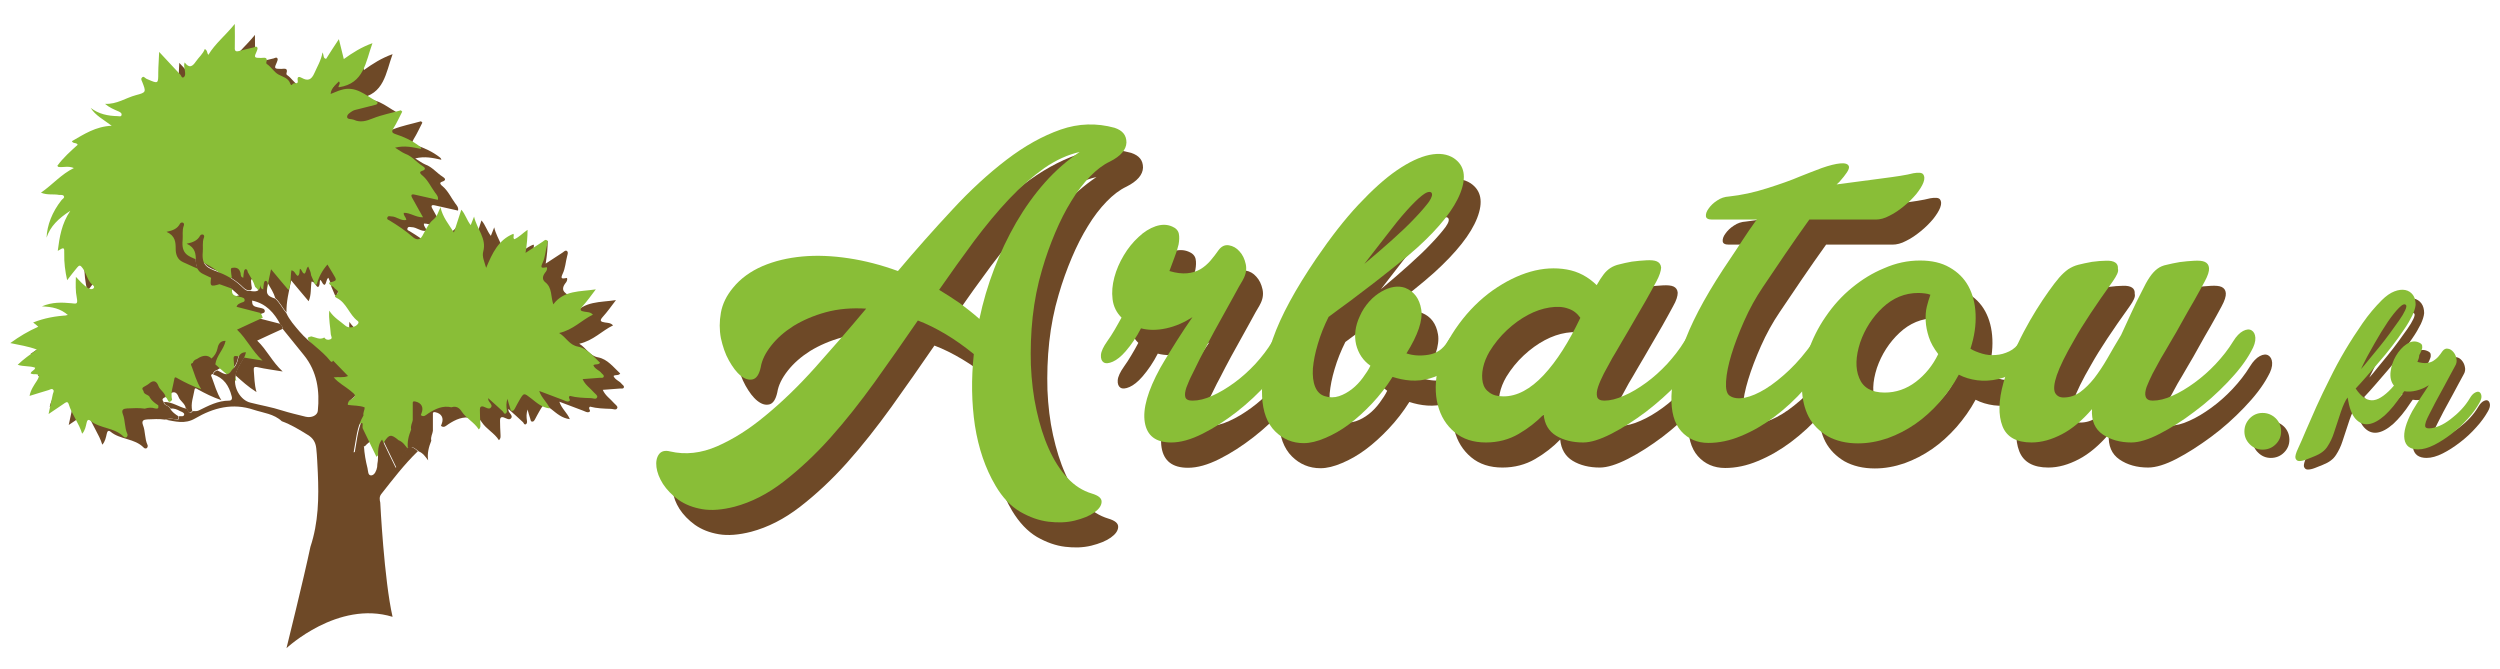 <?xml version="1.0" encoding="utf-8"?>
<!-- Generator: Adobe Illustrator 18.1.0, SVG Export Plug-In . SVG Version: 6.00 Build 0)  -->
<svg version="1.1" id="Calque_1" xmlns="http://www.w3.org/2000/svg" xmlns:xlink="http://www.w3.org/1999/xlink" x="0px" y="0px"
	 viewBox="-18 210.9 1117 298.9" enable-background="new -18 210.9 1117 298.9" xml:space="preserve">
<g id="Calque_4">
</g>
<g>
	<g id="vatz3E_1_">
		<g>
			<path fill="#6E4927" d="M174.7,407.8c-1.1,2.8-1.9,5.6-1.4,8.8c-1.2-1.6-2.3-3.3-4.2-4c-3.4-2.9-4.3-2.6-6.5,0.8
				c-1.4,2.1-1.2,4.9-3.4,6.6c-2.1-4.3-4.1-8.5-6.1-12.6c-0.4-0.8,0.6-3.4-1.1-2.2c-2.3,1.6-5,2.8-6.9,5c-1.8,0.4-2.4,2.6-4.6,2.8
				c1.1-5.7,1.3-11.4,4.4-16.5c1.5-1.1,3-2.1,4.8-3.4c-1.7-0.5-3-0.6-4.4-0.2c-2.4-0.9-5-0.7-7.5-1.1c0-1.1,0.5-1.7,1.3-2.3
				c2.6-1.9,2.4-1.8-0.1-4c-2.4-2-5.3-3.4-7.5-6c2.2-0.3,4.3,0.3,6.4-0.6c-2.4-2.4-4.5-4.7-6.7-6.9c0.1-1.7-1.2-2.7-2.1-3.8
				c-1.4-1.7,0-1.7,1-2c1.9,0.4,3.8,1.7,5.8,0.5c0.7,1.1,1.8,1.2,2.7,0.8c1.1-0.4,0.3-1.4,0.2-2.2c-0.2-3.4-1-6.7-0.7-10.6
				c2.1,3.2,4.9,4.7,7.2,6.7c1.5,1.4,4.6,0.8,5.7-0.9c0.3-0.5,0.2-0.9-0.2-1.2c-3.8-2.8-4.9-8.1-9.4-10.3c-0.4-0.2-1.2-0.7-0.4-1.2
				c2.5-1.7-0.1-2.4-0.7-3.3c-0.5-0.9-2.1-0.9-2.3-2.3c3.7-0.9,3.7-0.9,1.6-4.3c-0.8-1.3-1.6-2.7-2.3-3.8c-2.3,2.6-3.9,5.6-4.8,8.9
				c0,0-0.5,0-0.8-0.1c-0.6-1.3-1.1-2.7-1.7-4c-0.1-1.4-0.7-2.6-1.3-3.9c-1.1,0.9-0.7,2.5-1.7,3.2c-1.2-0.4-1-1.8-2-2.2
				c-0.3,1.1,0.1,2.3-0.9,3.2c-1.2-0.5-1.3-2.3-2.9-2.5c-0.5,2.9,0,5.8-1.3,8.8c-2.6-3.1-5.1-6-7.8-9.3c-1.1,5.2-2.2,9.6-2.1,14.3
				c-1.8-2-2.9-4.6-5-6.4c-0.7-2.4-2.1-4.5-3.3-6.6c-0.1-0.6-0.2-1.2-0.8-1.3c-0.7-0.1-0.8,0.7-0.9,1.1c-0.2,0.9-0.2,1.8-0.3,2.7
				c-1.2-0.3-1.1-1.2-1.2-2c-0.1-0.4-0.2-0.7-0.4-1.1c-0.7-1.5-2.3-1.5-3.4-1.3c-0.9,0.1-0.4,1.6-0.4,2.5c0,0.9,0.7,1.8-0.4,2.5
				c-2,0.3-3.1-1.2-4.3-2.3c-3.2-2.8-6.7-4.8-10.7-6.4c-4.1-1.6-6.9-2.7-6.3-8.7c0.2-2.1-0.3-4.3,0.5-6.4c0.2-0.4,0.2-1-0.2-1.3
				c-0.5-0.4-1.3-0.1-1.5,0.4c-1.1,2.1-3,3-6,3.5c4,1.8,4.1,4.7,4.1,7.7c0,2.4,0.8,4.7,3.2,5.8c3.3,1.5,6.6,3.1,10,4.2
				c1.5,0.5,2.1,1.2,2.7,2.4c-0.7,4.3-0.4,4.5,3.7,3.3c1.9,0.7,3.7,1.3,5.6,2c-0.1,1.2-0.2,2.5,1.3,3.1c0.8,0.3,1.6,0.4,2.4,0.6
				c0.8,0.2,1.8,0.3,1.9,1.3c0.1,1-0.9,1-1.6,1.3c-0.7,0.4-1.6,0.5-2,1.8c3.5,0.9,7,1.8,10.5,2.7c0.7,0.6,0.9,1.4,1.2,2.2
				c-3.7,1.7-7.5,3.4-11.5,5.3c4.4,4.2,6.7,9.5,11.4,13.8c-4.1-0.7-7.6-1.1-11.1-1.9c-1.8-0.4-1.9,0.1-1.8,1.6
				c0.3,3,0.2,5.9,1.2,9.5c-3.8-2.4-6.6-5-9.4-7.5c0.5-3.9,3.8-6.6,4.6-10.5c-2.4-0.1-3.3,1.6-3.6,3.3c-0.4,1.9-1.3,3.4-2.7,4.6
				c-1.6-1.7-3.9-1.6-6.5,0.2c-0.9,0.3-1.6,0.8-1.9,1.8c-1.3,0.3-0.6,1.1-0.4,1.7c1.2,3.1,2,6.5,4.2,10c-4.1-1.4-7.2-3-10.3-4.7
				c-0.6-0.3-1.5-1.2-1.7,0.1c-0.5,3.1-1.8,6.1-1,9.4c-2,2.4-1.8-1-2.9-1.1c-0.2-2.2-2.5-3.2-3.2-5.1c-0.8-2.2-2.2-2.9-4.2-1.1
				c-0.7,0.6-1.6,1-2.4,1.5c-1,0.6-0.5,1.2-0.1,1.8c0.1,1.8,2.5,1.5,2.9,3c0.9,1.5,2.3,2.5,3.7,3.4c0.3,1.3-0.2,1.7-1.4,1.4
				c-1.5-0.5-3.1-0.4-4.6,0.1c-2.6-0.4-5.3-0.2-7.9-0.1c-1.6,0.1-2.7,0.5-1.9,2.6c1.1,2.8,0.7,6,2,8.8c0.2,0.3,0.1,1-0.2,1.3
				c-0.4,0.5-1.2,0.3-1.5-0.1c-4.1-4.2-10.5-3.5-14.8-7.1c-1.1-0.9-1.5,0-1.7,0.9c-0.4,1.7-0.7,3.5-2,4.9c-1.4-4.7-4.6-8.6-6-13.2
				c-0.5-1.6-1.5-0.7-2.2-0.2c-2.1,1.4-4.2,2.8-6.8,4.6c0.7-3.3,1.3-6.1,1.9-8.9c0.1-0.6,0.7-1.3,0.2-1.9c-0.6-0.8-1.4-0.1-2.1,0.1
				c-2.8,0.8-5.5,1.7-8.5,2.6c0.5-2.7,2-4.8,3.3-6.8c1.6-2.6,0.8-3-1.6-2.9c-0.4,0-0.7-0.2-1.2-0.3c0.2-1.3,1.9-1.3,2-2.6
				c-2.4-0.9-5.1-0.4-7.8-1.3c2.6-2.5,5.4-4.5,8.6-6.8c-4-1.5-7.7-2-11.9-2.9c4.1-3,8-5.3,12.5-7.3c-0.8-0.7-1.3-1.2-2.3-1.9
				c5.1-2,10-2.9,15.7-3.2c-3.5-3.1-7.2-3.8-11.8-4c4.7-2,9-1.8,13.2-1.4c2.1,0.2,3,0.7,2.4-2.5c-0.6-2.8-0.5-6.1-0.4-9.3
				c1.8,1.9,3.4,3.8,5.6,5.1c0.8,0.5,1.7,0.6,2.3,0c0.7-0.8-0.3-1.3-0.8-1.8c-2.1-2-2.4-4.9-4.1-7.2c-1-1.4-1.5-1.4-2.4-0.3
				c-1.5,1.8-2.9,3.6-4.5,5.7c-0.9-4-1.4-7.9-1.3-11.8c0.1-3-0.1-3-2.9-1.3c0.8-6.2,1.7-12.1,5.6-17.9c-5.3,3.4-9,7-10.6,12
				c0.2-5.5,2.5-11.5,6.7-16.8c0.4-0.5,1.5-1,1-1.8c-0.4-0.7-1.4-0.4-2.1-0.5c-2.5-0.5-5.2,0.2-8.1-1c5.2-3.6,9-8.3,14.7-11
				c-2.5-1.1-4.7-0.2-6.9-0.5c-0.2-0.2-0.4-0.3-0.5-0.5c2.6-3.6,5.9-6.5,9.1-9.4c-0.6-1.2-1.9-0.3-2.6-1.6
				c5.4-3.1,10.6-6.6,17.8-6.9c-3.7-2.8-7.3-4.6-9.4-8c3.6,2.8,7.7,3.6,12.1,3.7c0.6,0,1.5,0.4,1.7-0.5c0.2-0.9-0.7-1.3-1.3-1.6
				c-2.1-0.9-4.1-1.7-6.1-3.4c5.3,0.3,9.3-2.7,13.9-3.9c4.6-1.2,4.5-1.4,2.7-6c-0.2-0.5-0.7-1.2-0.1-1.8c0.7-0.8,1.1-0.1,1.7,0.3
				c0.3,0.2,0.6,0.4,1,0.5c4.6,2,4.6,1.9,4.6-2.9c0-3,0.3-5.9,0.4-9.4c3.4,3.7,6.4,6.9,9.5,10.2c0.4,0.4,0.5,1.5,1.3,1.2
				c0.7-0.3,0.9-1.2,0.8-2c0-1.5-0.8-2.9-0.2-4.7c2.1,2.8,3.5,1.8,5-0.4c1.3-1.9,3.2-3.4,4-5.6c1.3,0.7,0.9,1.9,1.6,2.6
				c3-5,7.6-8.6,11.8-13.8c0,4,0.1,7.3,0,10.5c-0.1,1.6,0.4,2,1.9,1.6c2.2-0.6,4.4-1.1,6.5-1.6c0.6-0.2,1.3-0.7,1.7,0.1
				c0.2,0.4-0.1,1.1-0.3,1.6c-1.3,2.8-1.2,3,1.9,3c1.2,0,3.2-0.7,2.4,1.9c-0.1,0.2,0,0.7,0.2,0.8c2,1.3,3.2,3.6,5.2,4.7
				s4.4,1.5,5.3,4.1c0.4,1.1,0.7,0.5,1.1,0.1c0.6-0.8,2.6,0.6,2.2-1.6c-0.3-1.7,0.6-1.8,1.8-1.1c2.7,1.5,4.3,1,5.7-2.2
				c1.2-2.8,2.9-5.4,3.6-9.2c0.7,1.5,0.2,2.7,1.6,2.9c1.7-2.7,3.5-5.5,5.7-8.8c0.8,3.3,1.5,6,2.2,8.9c3.9-2.8,7.8-5.3,12.8-7.1
				c-3.1,8.5-3.7,18-15,19.7c-0.7-0.5,1.1-1.6,0-2.6c-1.5,1.6-3.4,2.8-3.7,5.6c1.7-0.6,3.2-1.4,4.7-1.8c6.4-2,10.7,2.2,15.5,4.9
				c1.1,0.6,1.1,1.5-0.4,1.8c-2.4,0.6-4.8,1.2-7.1,1.8c-1,0.3-2.1,0.4-2.9,0.9c-1.1,0.7-2.6,1.6-2.4,2.8c0.1,1,1.9,0.7,2.9,1.1
				c3,1.4,5.6,0.6,8.6-0.6c4-1.6,8.3-2.4,12.5-3.6c0.2,0.2,0.4,0.4,0.6,0.6c-1.3,2.5-2.4,5-3.9,7.4c-0.8,1.4-0.9,2,0.8,2.6
				c4,1.3,7.7,3,11,5.6c0.3,0.2,0.5,0.5,0.6,1c-3.7-0.8-7.4-1.7-11.7-0.6c1.8,1.1,3.1,2.1,4.5,2.7c3.1,1.1,5.1,3.8,7.8,5.5
				c0.8,0.5,2,1.5-0.3,2.2c-1.7,0.5-0.2,1.7,0.2,2c2.5,2.1,3.8,5.1,5.7,7.7c0.7,0.9,1.6,1.9,1.2,3.3l0-0.1
				c-3.4-0.8-6.8-1.5-10.2-2.3c-1.6-0.4-2,0.1-1.2,1.5c1.5,2.8,3.1,5.5,4.8,8.6c-3.2,0.1-5.7-2.1-8.6-2c-0.2,1.4,1.1,1.9,1.1,3.2
				c-2.5,0.5-4.3-1.6-6.7-1.6c-0.7,0-1.3-0.4-1.7,0.4c-0.4,0.9,0.3,1.1,0.9,1.4c3.6,2.2,7.1,4.5,10.3,7.3c1.1,1,3,2.1,4.4-0.4
				c1.4-2.5,2.8-5.5,4.8-7.2c1.9-1.5,2.2-3.3,3.3-5.6c1,4.5,3.6,7.5,6,11.3c1.2-3.7,2.2-6.9,3.3-10.2c1.8,2,2.4,4.6,4.2,6.9
				c0.4-1.1,0.8-2.1,1.5-3.8c1.3,5.7,5.7,9.7,4.1,15.6c-0.6,2.2,0.4,4.2,1.3,7.3c2.8-6.7,5.5-12.5,12.1-15.2
				c0.7,0.5-0.4,1.7,0.5,2.4c2.1-0.9,3.7-2.7,5.9-4.2c0,3.4-0.3,6.5-0.9,10.3c2.9-1.9,5.2-3.4,7.5-4.9c0.6-0.4,1.3-1.2,1.9-0.8
				c0.8,0.5,0.4,1.5,0.2,2.3c-0.7,2.6-0.8,5.4-2,7.9c-1,2.2-0.6,2.4,1.9,1.9c0.4,1-0.3,1.9-0.8,2.5c-1.1,1.5-1.4,3,0.1,4.2
				c3.2,2.5,2.4,6.4,3.6,9.9c4.8-6.4,11.9-5.6,19-6.7c-2.2,2.9-3.9,5.3-5.9,7.5c-1.6,1.8-0.9,2.2,1,2.5c1.2,0.2,2.5,0.1,3.6,1.3
				c-5,2.4-8.8,6.8-15.1,8.2c3.3,2,4.5,5.4,8.5,6.1c4.1,0.8,6.8,4.4,9.8,7.2c-0.8,1.1-2.1,0.4-3,1.1c0.7,1.8,2.7,2.2,3.7,3.6
				c0.4,0.5,1.2,0.8,0.9,1.6c-0.3,0.6-1,0.4-1.5,0.4c-2.5,0.2-5.1,0.4-7.9,0.6c1.1,2.6,3.4,4,5,5.9c0.6,0.7,1.8,1.4,1.5,2.2
				c-0.5,1.2-1.8,0.4-2.8,0.4c-3.2-0.1-6.4-0.2-9.4-1c-1.2,0.8,0.8,1.9-0.4,2.4c-0.9,0.4-1.8-0.3-2.7-0.6c-3.4-1.3-6.8-2.6-10.6-4
				c1,3.1,3.5,4.9,4.7,7.8c-3.5-0.4-5.8-2.5-8.2-4.4c-3.4-2.6-3.3-2.8-5.5,1c-0.7,1.1-1.2,2.3-1.9,3.5c-0.3,0.5-0.6,1.1-1.3,1
				c-0.7-0.1-0.6-0.8-0.8-1.3c-0.4-1.1-0.7-2.3-1.2-4.1c-0.6,2-0.5,3.4-0.3,4.8c0.1,0.6,0.2,1.4-0.5,1.8c-0.7,0.3-0.9-0.5-1.2-0.9
				c-2.1-2-4.3-3.9-6.6-6c0.1,0.5,0,0.7,0.1,0.9c0.4,1.1,2,2.2,1.2,3.2c-0.8,1.2-2.2,0.1-3.4-0.3c-1.4-0.4-1.6,0.5-1.6,1.5
				c0,2,0.1,3.9,0.2,5.9c0,0.9,0.3,1.9-0.7,2.8c-2-3.2-5.6-4.9-7.7-8.1c-1-1.6-2.5-2.5-4.5-1.8c-3.9-0.9-7.2,0.7-10.3,2.7
				c-1.1,0.7-2,1.9-3.4,0.8c0.1-0.3,0.2-0.5,0.3-0.8c1.1-2.7,0-4.7-2.8-5.3c-0.9-0.2-1.2,0.1-1.1,1c0,2.4,0,4.9,0,7.3
				C175.3,404.7,174.3,406.1,174.7,407.8z"/>
		</g>
	</g>
	<g id="vatz3E_2_">
		<g>
			<path fill="#89BE37" d="M165.7,402.8c-1.1,2.8-1.9,5.6-1.4,8.8c-1.2-1.6-2.3-3.3-4.2-4c-3.4-2.9-4.3-2.6-6.5,0.8
				c-1.4,2.1-1.2,4.9-3.4,6.6c-2.1-4.3-4.1-8.5-6.1-12.6c-0.4-0.8,0.6-3.4-1.1-2.2c-2.3,1.6-5,2.8-6.9,5c-1.8,0.4-2.4,2.6-4.6,2.8
				c1-5.7,1.3-11.4,4.4-16.5c1.5-1.1,3-2.1,4.8-3.4c-1.7-0.5-3-0.6-4.4-0.2c-2.4-0.9-5-0.7-7.5-1.1c0-1.1,0.5-1.7,1.3-2.3
				c2.6-1.9,2.4-1.8-0.1-4c-2.4-2-5.3-3.4-7.5-6c2.2-0.3,4.3,0.3,6.4-0.6c-2.4-2.4-4.5-4.7-6.7-6.9c0.1-1.7-1.2-2.7-2.1-3.8
				c-1.4-1.7,0-1.7,1-2c1.9,0.4,3.8,1.7,5.8,0.5c0.7,1.1,1.8,1.2,2.7,0.8c1.1-0.4,0.3-1.4,0.2-2.2c-0.2-3.4-1-6.7-0.7-10.6
				c2.1,3.2,4.9,4.7,7.2,6.7c1.5,1.4,4.6,0.8,5.7-0.9c0.3-0.5,0.2-0.9-0.2-1.2c-3.8-2.8-4.9-8.1-9.4-10.3c-0.4-0.2-1.2-0.7-0.4-1.2
				c2.5-1.7-0.1-2.4-0.7-3.3c-0.5-0.9-2.1-0.9-2.3-2.3c3.7-0.9,3.7-0.9,1.6-4.3c-0.8-1.3-1.6-2.7-2.3-3.8c-2.3,2.6-3.9,5.6-4.8,8.9
				c0,0-0.5,0-0.8-0.1c-0.6-1.3-1.1-2.7-1.7-4c-0.1-1.4-0.7-2.6-1.3-3.9c-1.1,0.9-0.7,2.5-1.7,3.2c-1.2-0.4-1-1.8-2-2.2
				c-0.3,1.1,0.1,2.3-0.9,3.2c-1.2-0.5-1.3-2.3-2.9-2.5c-0.5,2.9,0,5.8-1.3,8.8c-2.6-3.1-5.1-6-7.8-9.3c-1.1,5.2-2.2,9.6-2.1,14.3
				c-1.8-2-2.9-4.6-5-6.4c-0.7-2.4-2.1-4.5-3.3-6.6c-0.1-0.6-0.2-1.2-0.8-1.3c-0.7-0.1-0.8,0.7-0.9,1.1c-0.2,0.9-0.2,1.8-0.3,2.7
				c-1.2-0.3-1.1-1.2-1.2-2c-0.1-0.4-0.2-0.7-0.4-1.1c-0.7-1.5-2.3-1.5-3.4-1.3c-0.9,0.1-0.4,1.6-0.4,2.5c0,0.9,0.7,1.8-0.4,2.5
				c-2,0.3-3.1-1.2-4.3-2.3c-3.2-2.8-6.7-4.8-10.7-6.4c-4.1-1.6-6.9-2.7-6.3-8.7c0.2-2.1-0.3-4.3,0.5-6.4c0.2-0.4,0.2-1-0.2-1.3
				c-0.5-0.4-1.3-0.1-1.5,0.4c-1.1,2.1-3,3-6,3.6c4,1.8,4.1,4.7,4.1,7.7c0,2.4,0.8,4.7,3.2,5.8c3.3,1.5,6.6,3.1,10,4.2
				c1.5,0.5,2.1,1.2,2.7,2.4c-0.7,4.3-0.4,4.5,3.7,3.3c1.9,0.7,3.7,1.3,5.6,2c-0.1,1.2-0.2,2.5,1.3,3.1c0.8,0.3,1.6,0.4,2.4,0.6
				c0.8,0.2,1.8,0.3,1.9,1.3c0.1,1-0.9,1-1.6,1.3c-0.7,0.4-1.6,0.5-2,1.8c3.5,0.9,7,1.8,10.5,2.7c0.7,0.6,0.9,1.4,1.2,2.2
				c-3.7,1.7-7.5,3.4-11.5,5.3c4.4,4.2,6.7,9.5,11.4,13.8c-4.1-0.7-7.6-1.1-11.1-1.9c-1.8-0.4-1.9,0.1-1.8,1.6
				c0.3,3,0.2,5.9,1.2,9.5c-3.8-2.4-6.6-5-9.4-7.5c0.5-3.9,3.8-6.6,4.6-10.5c-2.4-0.1-3.3,1.6-3.6,3.3c-0.4,1.9-1.3,3.4-2.7,4.6
				c-1.6-1.7-3.9-1.6-6.5,0.2c-0.9,0.3-1.6,0.8-1.9,1.8c-1.3,0.3-0.6,1.1-0.4,1.7c1.2,3.1,2,6.5,4.2,10c-4.1-1.4-7.2-3-10.3-4.7
				c-0.6-0.3-1.5-1.2-1.7,0.1c-0.5,3.1-1.8,6.1-1,9.4c-2,2.4-1.8-1-2.9-1.1c-0.2-2.2-2.5-3.2-3.2-5.1c-0.8-2.2-2.2-2.9-4.2-1.1
				c-0.7,0.6-1.6,1-2.4,1.5c-1,0.6-0.5,1.2-0.1,1.8c0.1,1.8,2.5,1.5,2.9,3c0.9,1.5,2.3,2.5,3.7,3.4c0.3,1.3-0.2,1.7-1.4,1.4
				c-1.5-0.5-3.1-0.4-4.6,0.1c-2.6-0.4-5.3-0.2-7.9-0.1c-1.6,0.1-2.7,0.5-1.9,2.6c1.1,2.8,0.7,6,2,8.8c0.2,0.3,0.1,1-0.2,1.3
				c-0.4,0.5-1.2,0.3-1.5-0.1c-4.1-4.2-10.5-3.5-14.8-7.1c-1.1-0.9-1.5,0-1.7,0.9c-0.4,1.7-0.7,3.5-2,4.9c-1.4-4.7-4.6-8.6-6-13.2
				c-0.5-1.6-1.5-0.7-2.2-0.2c-2.1,1.4-4.2,2.8-6.8,4.6c0.7-3.3,1.3-6.1,1.9-8.9c0.1-0.6,0.7-1.3,0.2-1.9c-0.6-0.8-1.4-0.1-2.1,0.1
				c-2.8,0.8-5.5,1.7-8.5,2.6c0.5-2.7,2-4.8,3.3-6.8c1.6-2.6,0.8-3-1.6-2.9c-0.4,0-0.7-0.2-1.2-0.3c0.2-1.3,1.9-1.3,2-2.6
				c-2.4-0.9-5.1-0.4-7.8-1.3c2.6-2.5,5.4-4.5,8.6-6.8c-4-1.5-7.7-2-11.9-2.9c4.1-3,8-5.3,12.5-7.3c-0.8-0.7-1.3-1.2-2.3-1.9
				c5.1-2,10-2.9,15.7-3.2c-3.5-3.1-7.2-3.8-11.8-4c4.7-2,9-1.8,13.2-1.4c2.1,0.2,3,0.7,2.4-2.5c-0.6-2.8-0.5-6.1-0.4-9.3
				c1.8,1.9,3.4,3.8,5.6,5.1c0.8,0.5,1.7,0.6,2.3,0c0.7-0.8-0.3-1.3-0.8-1.8c-2.1-2-2.4-4.9-4.1-7.2c-1-1.4-1.5-1.4-2.4-0.3
				c-1.5,1.8-2.9,3.6-4.5,5.7c-0.9-4-1.4-7.9-1.3-11.8c0.1-3-0.1-3-2.9-1.3c0.8-6.2,1.7-12.1,5.6-17.9c-5.3,3.4-9,7-10.6,12
				c0.2-5.5,2.5-11.5,6.7-16.8c0.4-0.5,1.5-1,1-1.8c-0.4-0.7-1.4-0.4-2.1-0.5c-2.5-0.5-5.2,0.2-8.1-1c5.2-3.6,9.1-8.3,14.7-11
				c-2.5-1.1-4.7-0.2-6.9-0.5c-0.2-0.2-0.4-0.3-0.5-0.5c2.6-3.6,5.9-6.5,9.1-9.4c-0.6-1.2-1.9-0.3-2.6-1.6
				c5.4-3.1,10.6-6.6,17.8-6.9c-3.7-2.8-7.3-4.6-9.4-8c3.6,2.8,7.7,3.6,12.1,3.7c0.6,0,1.5,0.4,1.7-0.5c0.2-0.9-0.7-1.3-1.3-1.6
				c-2.1-0.9-4.1-1.7-6.1-3.4c5.3,0.3,9.3-2.7,13.9-3.9c4.6-1.2,4.5-1.4,2.7-6c-0.2-0.5-0.7-1.2-0.1-1.8c0.7-0.8,1.1-0.1,1.7,0.3
				c0.3,0.2,0.6,0.4,1,0.5c4.6,2,4.6,1.9,4.6-2.9c0-3,0.3-5.9,0.4-9.4c3.4,3.7,6.4,6.9,9.5,10.2c0.4,0.4,0.5,1.5,1.3,1.2
				c0.7-0.3,0.9-1.2,0.8-2c0-1.5-0.8-2.9-0.2-4.7c2.1,2.8,3.5,1.8,5-0.4c1.3-1.9,3.2-3.4,4-5.6c1.3,0.7,0.9,1.9,1.6,2.6
				c3-5,7.6-8.6,11.8-13.8c0,4,0.1,7.3,0,10.5c-0.1,1.6,0.4,2,1.9,1.6c2.2-0.6,4.4-1.1,6.5-1.6c0.6-0.2,1.3-0.7,1.7,0.1
				c0.2,0.4-0.1,1.1-0.3,1.6c-1.3,2.8-1.2,3,1.9,3c1.2,0,3.2-0.7,2.4,1.9c-0.1,0.2,0,0.7,0.2,0.8c2,1.3,3.2,3.6,5.2,4.7
				s4.4,1.5,5.3,4.1c0.4,1.1,0.7,0.5,1.1,0.1c0.6-0.8,2.6,0.6,2.2-1.6c-0.3-1.7,0.6-1.8,1.8-1.1c2.7,1.5,4.3,1,5.7-2.2
				c1.2-2.8,2.9-5.4,3.6-9.2c0.7,1.5,0.2,2.7,1.6,2.9c1.7-2.7,3.5-5.5,5.7-8.8c0.8,3.3,1.5,6,2.2,8.9c3.9-2.8,7.8-5.3,12.8-7.1
				c-3.1,8.5-3.7,18-15,19.7c-0.7-0.5,1.1-1.6,0-2.6c-1.5,1.6-3.4,2.8-3.7,5.6c1.7-0.6,3.2-1.4,4.7-1.8c6.4-2,10.7,2.2,15.5,4.9
				c1.1,0.6,1.1,1.5-0.4,1.8c-2.4,0.6-4.8,1.2-7.1,1.8c-1,0.3-2.1,0.4-2.9,0.9c-1.1,0.7-2.6,1.6-2.4,2.8c0.1,1,1.9,0.7,2.9,1.1
				c3,1.4,5.6,0.6,8.6-0.6c4-1.6,8.3-2.4,12.5-3.6c0.2,0.2,0.4,0.4,0.6,0.6c-1.3,2.5-2.4,5-3.9,7.4c-0.8,1.4-0.9,2,0.8,2.6
				c4,1.3,7.7,3,11,5.6c0.3,0.2,0.5,0.5,0.6,1.1c-3.7-0.8-7.4-1.7-11.7-0.6c1.8,1.1,3.1,2.1,4.5,2.7c3.1,1.1,5.1,3.8,7.8,5.5
				c0.8,0.5,2,1.5-0.3,2.2c-1.7,0.5-0.2,1.7,0.2,2c2.5,2.1,3.8,5.1,5.7,7.7c0.7,0.9,1.6,1.9,1.2,3.3l0-0.1
				c-3.4-0.8-6.8-1.5-10.2-2.3c-1.6-0.4-2,0.1-1.2,1.5c1.5,2.8,3.1,5.5,4.8,8.6c-3.2,0.1-5.7-2.1-8.6-2c-0.2,1.4,1.1,1.9,1.1,3.2
				c-2.5,0.5-4.3-1.6-6.7-1.6c-0.7,0-1.3-0.4-1.7,0.4c-0.4,0.9,0.3,1.1,0.9,1.4c3.6,2.2,7.1,4.5,10.3,7.3c1.1,1,3,2.1,4.4-0.4
				c1.4-2.5,2.8-5.6,4.8-7.2c1.9-1.5,2.2-3.3,3.3-5.6c1,4.5,3.6,7.5,6,11.3c1.2-3.7,2.2-6.9,3.3-10.2c1.8,2,2.4,4.6,4.2,6.9
				c0.4-1.1,0.8-2.1,1.5-3.8c1.3,5.7,5.7,9.7,4.1,15.6c-0.6,2.2,0.4,4.2,1.3,7.3c2.8-6.7,5.5-12.5,12.1-15.2
				c0.7,0.5-0.4,1.7,0.5,2.4c2.1-0.9,3.7-2.7,5.9-4.2c0,3.4-0.3,6.5-0.9,10.3c2.9-1.9,5.2-3.4,7.5-4.9c0.6-0.4,1.3-1.2,1.9-0.8
				c0.8,0.5,0.4,1.5,0.2,2.3c-0.7,2.6-0.8,5.4-2,7.9c-1,2.2-0.6,2.4,1.9,1.9c0.4,1-0.3,1.9-0.8,2.5c-1.1,1.5-1.4,3,0.1,4.2
				c3.2,2.5,2.4,6.4,3.6,9.9c4.8-6.4,11.9-5.6,19-6.7c-2.2,2.9-3.9,5.3-5.9,7.5c-1.6,1.8-0.9,2.2,1,2.5c1.2,0.2,2.5,0.1,3.6,1.3
				c-5,2.4-8.8,6.8-15.1,8.2c3.3,2,4.5,5.4,8.5,6.1c4.1,0.8,6.8,4.4,9.8,7.2c-0.8,1.1-2.1,0.4-3,1.1c0.7,1.8,2.7,2.2,3.7,3.6
				c0.4,0.5,1.2,0.8,0.9,1.6c-0.3,0.6-1,0.4-1.5,0.4c-2.5,0.2-5.1,0.4-7.9,0.6c1.1,2.6,3.4,4,5,5.9c0.6,0.7,1.8,1.4,1.5,2.2
				c-0.5,1.2-1.8,0.4-2.8,0.4c-3.2-0.1-6.4-0.2-9.4-1c-1.2,0.8,0.8,1.9-0.4,2.4c-0.9,0.4-1.8-0.3-2.7-0.6c-3.4-1.3-6.8-2.6-10.6-4
				c1,3.1,3.5,4.9,4.7,7.8c-3.5-0.4-5.8-2.5-8.2-4.4c-3.4-2.6-3.3-2.8-5.5,1c-0.7,1.1-1.2,2.3-1.9,3.5c-0.3,0.5-0.6,1.1-1.3,1
				c-0.7-0.1-0.6-0.8-0.8-1.3c-0.4-1.1-0.7-2.3-1.2-4.1c-0.6,2-0.5,3.4-0.3,4.8c0.1,0.6,0.2,1.4-0.5,1.8c-0.7,0.3-0.9-0.5-1.2-0.9
				c-2.1-2-4.3-3.9-6.6-6c0.1,0.5,0,0.7,0.1,0.9c0.4,1.1,2,2.2,1.2,3.2c-0.8,1.2-2.2,0.1-3.4-0.3c-1.4-0.4-1.6,0.5-1.6,1.5
				c0,2,0.1,3.9,0.2,5.9c0,0.9,0.3,1.9-0.7,2.8c-2-3.2-5.6-4.9-7.7-8.1c-1-1.6-2.5-2.5-4.5-1.8c-3.9-0.9-7.2,0.7-10.3,2.7
				c-1.1,0.7-2,1.9-3.4,0.8c0.1-0.3,0.2-0.5,0.3-0.8c1.1-2.7,0-4.7-2.8-5.3c-0.9-0.2-1.2,0.1-1.1,1c0,2.4,0,4.9,0,7.3
				C166.3,399.7,165.3,401.1,165.7,402.8z"/>
		</g>
	</g>
	<path fill="#6E4927" d="M120.7,455.2c3.6-10.8,3.8-21.9,3.3-33.1c-0.2-3.6-0.3-7.3-0.7-10.9c-0.3-2.8-1.5-4.6-3.8-6
		c-3.7-2.3-7.5-4.6-11.6-6.1l0,0c-3.5-3.3-8.2-3.7-12.5-5.1c-9.5-3.2-18.1-0.9-26.3,3.9c-4.5,2.6-8.8,1.3-13.2,0.5
		c1.5-0.4,3-0.5,4.6-0.1c1.2,0.4,1.7-0.1,1.4-1.4c0.8-0.2,2.2,0.4,2.4-0.8c0.1-0.8-1.1-1.2-1.8-1.5c-1.3-0.7-2.7-1.4-4.3-1.1
		c-0.4-1.5-2.8-1.2-2.9-3c3.6-0.1,6.5,2.2,9.9,3c1.1,0.1,0.9,3.5,2.9,1.1c0.9,0,1.9,0.1,2.7-0.3c4.3-2.1,8.5-4.4,13.6-4.4
		c1,0,1.5-0.7,1.1-2c-1.2-4.7-3.5-8.2-8.3-9.7c0.3-1,1-1.5,1.9-1.8c2.2,0.9,4.5,3.4,6.5-0.2c1.4-1.2,2.3-2.7,2.7-4.6
		c0.3-1.7,1.2-3.4,3.6-3.3c-0.8,3.9-4.2,6.5-4.6,10.5c-1.4,5.1,2.2,11,6.6,12c4.7,1.2,9.5,2,14.1,3.5c3.5,1.1,7,1.9,10.6,2.8
		c2.6,0.6,5.2-0.6,5.4-2.6c0.9-9-0.3-17.6-6.2-24.9c-3.1-3.9-6.2-7.7-9.3-11.5c-0.2-0.8-0.5-1.6-1.2-2.2c-2.8-5.3-6.5-9.4-12.6-10.7
		c-1.9-0.7-3.7-1.3-5.6-2c-1.2-1.1-2.4-2.2-3.7-3.3c-0.6-1.2-1.2-1.9-2.7-2.4c-3.4-1.1-6.8-2.6-10-4.2c-2.4-1.1-3.2-3.4-3.2-5.8
		c0-3-0.1-5.9-4.1-7.7c2.9-0.6,4.9-1.5,6-3.6c0.3-0.5,1-0.7,1.5-0.4c0.4,0.3,0.4,0.9,0.2,1.3c-0.8,2.1-0.3,4.3-0.5,6.4
		c-0.6,6,2.2,7.2,6.3,8.7c4,1.5,7.6,3.5,10.7,6.4c1.2,1.1,2.3,2.6,4.3,2.3c2.3,0.4,4.3,0.4,4.5-2.7c0.1,0.8,0,1.7,1.2,2
		c0.1-0.9,0.1-1.8,0.3-2.7c0.1-0.4,0.2-1.2,0.9-1.1c0.6,0.1,0.7,0.7,0.8,1.3c-0.9,4.5-0.4,5.4,3.3,6.6c2.1,1.8,3.2,4.4,5,6.4
		c1.4,3.2,3.8,5.8,6,8.4c4.1,4.8,9.7,8.1,13.7,13.1c0.4,0.5,0.9,0.6,1.2-0.2c2.2,2.3,4.4,4.5,6.7,6.9c-2.1,0.9-4.2,0.3-6.4,0.6
		c2.2,2.6,5.1,4,7.5,6c2.5,2.1,2.7,2,0.1,4c-0.8,0.6-1.4,1.2-1.3,2.3c2.6,0.4,5.1,0.2,7.5,1.1c0.1,1.2-0.8,2.4-0.5,3.6
		c-3,5.1-3.3,10.8-4.4,16.5c2.3-0.3,2.9-2.4,4.6-2.8c0.2,3.4,0.8,6.7,1.6,9.9c0.3,1.2,0.1,3.4,1.8,3.2c1.4-0.2,2.2-2.1,2.5-3.7
		c0.1-0.5,0-0.9,0.1-1.4c0.8-3.6-0.6-7.7,2.1-10.9c2,4.2,4,8.4,6.1,12.6c2.2-1.7,1.9-4.5,3.4-6.6c2.3-3.3,3.2-3.7,6.5-0.8
		c-6.1,5.9-11.2,12.6-16.4,19.2c-0.9,1.2-0.7,2.5-0.4,3.8c0,0,1.7,34.4,5.5,51c-24.5-7.5-47.4,14-47.4,14S117.7,469.5,120.7,455.2z"
		/>
</g>
<g>
	<g>
		<g>
			<path fill="#6E4927" d="M434.2,439.1c-4.6-7.8-7.6-16.7-9.2-26.8c-1.5-10.1-1.7-20.8-0.5-32c-4.2-3.4-8.4-6.4-12.6-8.9
				c-4.2-2.5-8.4-4.6-12.4-6.1c-6.3,9.2-12.7,18.3-19.2,27.4c-6.5,9-13.1,17.4-19.9,25c-6.8,7.6-13.8,14.1-20.9,19.6
				c-7.1,5.5-14.4,9.2-21.9,11.2c-5.5,1.4-10.3,1.8-14.4,1.1c-4.2-0.7-7.7-2.1-10.7-4.2c-2.9-2.1-5.2-4.5-6.9-7.1
				c-1.7-2.7-2.6-5.2-2.9-7.5c-0.3-2.4,0.1-4.3,1.1-5.7c1-1.4,2.7-1.9,5-1.3c6.9,1.6,13.9,0.8,21-2.3c7.1-3.1,14.3-7.6,21.6-13.7
				c7.3-6,14.8-13.2,22.3-21.6c7.5-8.4,15.1-17.1,22.7-26.2c-6.5-0.4-12.5,0.1-18,1.6c-5.5,1.5-10.3,3.6-14.4,6.1
				c-4.1,2.6-7.4,5.5-10,8.8c-2.6,3.3-4.2,6.5-4.7,9.7c-0.7,3.2-1.9,5-3.6,5.4c-1.7,0.4-3.4-0.1-5.3-1.6c-1.9-1.5-3.6-3.8-5.3-6.8
				c-1.7-3-2.8-6.4-3.6-10c-0.7-3.7-0.7-7.5,0-11.4c0.7-3.9,2.5-7.6,5.4-11.1c3.4-4.2,7.9-7.4,13.2-9.7c5.4-2.3,11.3-3.7,17.8-4.3
				c6.5-0.6,13.4-0.3,20.7,0.8c7.3,1.1,14.6,3,22,5.7c8-9.5,16.1-18.6,24.2-27.3c8.1-8.8,16.2-16.2,24.3-22.4
				c8.1-6.2,16.2-10.7,24.2-13.5c8-2.8,16.1-3,24.1-0.8c3.6,1.2,5.3,3.3,5.3,6.6c-0.1,3.2-2.6,6.1-7.4,8.5c-3,1.4-6,3.7-8.9,6.7
				c-2.9,3-5.7,6.6-8.3,10.9c-2.6,4.2-5,8.9-7.2,14.1c-2.2,5.2-4.2,10.7-5.9,16.6c-2,6.7-3.4,13.8-4.2,21.1
				c-0.8,7.3-1,14.5-0.8,21.5c0.3,7,1.1,13.8,2.5,20.1s3.2,12.2,5.5,17.3c2.3,5.2,5.1,9.5,8.3,13c3.2,3.5,6.9,5.8,10.9,7
				c3,0.9,4.5,2.1,4.4,3.8c-0.1,1.7-1.2,3.2-3.3,4.7c-2.1,1.5-5.1,2.7-8.7,3.6c-3.7,0.9-7.6,1-11.7,0.5c-4.2-0.5-8.4-2-12.6-4.4
				C441.1,448.3,437.4,444.4,434.2,439.1z M427.1,364.6c1.6-7.6,3.8-15.1,6.6-22.4c2.8-7.3,6.1-14.2,9.9-20.8
				c3.8-6.5,8.1-12.5,12.8-17.8c4.7-5.3,9.9-9.8,15.5-13.6c-5.3,1.2-10.6,3.6-15.8,7.2c-5.2,3.7-10.5,8.3-15.7,13.8
				c-5.2,5.5-10.4,11.8-15.6,18.7c-5.2,7-10.4,14.3-15.7,21.9c3.2,1.9,6.2,3.9,9.3,6C421.3,359.9,424.3,362.2,427.1,364.6z"/>
			<path fill="#6E4927" d="M512,343.3c3,0.9,5.6,1.2,7.9,1c2.2-0.2,4.2-0.8,5.9-1.8c1.7-1,3.2-2.3,4.5-3.8c1.3-1.5,2.5-3.1,3.7-4.8
				c1.3-1.7,2.8-2.4,4.6-2.1c1.8,0.3,3.4,1.2,4.7,2.7c1.4,1.5,2.3,3.4,2.8,5.7c0.5,2.3,0.1,4.6-1.2,6.9c-0.1,0.1-0.2,0.3-0.2,0.4
				c-0.9,1.4-2.2,3.8-4,7.1c-1.8,3.3-3.7,6.7-5.7,10.3c-2,3.6-3.9,7-5.6,10.3c-1.7,3.3-2.9,5.7-3.7,7.1c-1.1,2.3-2.3,4.6-3.4,6.9
				c-1.2,2.3-2,4.3-2.7,6.1c-0.6,1.8-0.8,3.2-0.5,4.3c0.3,1.1,1.4,1.6,3.2,1.6c2.7,0,5.7-0.7,8.9-2.2c3.2-1.4,6.5-3.4,9.8-5.8
				c3.3-2.4,6.4-5.2,9.4-8.4c2.9-3.2,5.5-6.5,7.6-10.1c1.4-2.3,2.9-3.8,4.4-4.6c1.5-0.8,2.8-0.9,3.8-0.3c1,0.6,1.6,1.7,1.7,3.3
				c0.1,1.7-0.4,3.7-1.7,6.1c-2.4,4.5-5.8,9.1-10.1,13.9c-4.3,4.8-9,9.2-14,13.1c-5,3.9-10.1,7.2-15.3,9.8c-5.2,2.6-9.8,3.9-14,3.9
				c-6.9,0-10.8-3-11.8-9c-1-6,1.3-14.1,6.9-24.3c2.4-4.2,4.9-8.1,7.3-12c2.4-3.8,4.8-7.4,7.1-10.7c-3.7,2.4-7.6,4.1-11.7,5
				c-4.1,0.9-7.9,0.9-11.3,0c-2,3.9-4.3,7.3-6.9,10.3c-2,2.3-3.9,3.8-5.7,4.6c-1.8,0.8-3.2,0.9-4.1,0.3c-0.9-0.6-1.3-1.7-1.2-3.3
				c0.1-1.6,1.1-3.7,2.8-6.1c1.1-1.6,2.3-3.3,3.3-5.1c1.1-1.8,2.1-3.6,3.1-5.5c-2.3-2.3-3.6-5-4-8.2c-0.4-3.2-0.1-6.4,0.8-9.8
				c0.9-3.4,2.3-6.6,4.2-9.8c1.9-3.2,4.1-5.9,6.6-8.2c2.4-2.3,5-3.9,7.6-4.8c2.7-0.9,5.1-0.9,7.4,0.1c1.7,0.7,2.7,1.8,3,3.2
				c0.3,1.4,0.2,3.1-0.1,4.8c-0.4,1.8-1,3.7-1.8,5.7C513.5,339.3,512.7,341.3,512,343.3z"/>
			<path fill="#6E4927" d="M644.7,379.2c-2.4,3.3-5.1,5.9-7.9,7.9c-2.8,1.9-5.6,3.3-8.5,4.1c-2.9,0.8-5.7,1.1-8.6,0.9
				c-2.9-0.2-5.5-0.8-8-1.6c-2.7,4.3-5.8,8.3-9.2,11.9c-3.4,3.6-6.8,6.7-10.3,9.3c-3.5,2.6-7,4.6-10.6,6.1c-3.5,1.5-6.7,2.3-9.6,2.3
				c-5,0-9.3-1.8-12.8-5.3c-3.5-3.5-5.5-8.7-5.8-15.6c-0.4-6.9,1.3-15.5,4.8-25.7c3.6-10.3,10.1-22.2,19.4-35.9
				c6.5-9.5,12.7-17.5,18.8-24c6.1-6.5,11.8-11.7,17.2-15.4c5.4-3.7,10.3-6,14.6-6.9c4.4-0.9,8-0.4,10.9,1.5
				c4.7,3.2,5.7,8.3,2.9,15.5c-2.8,7.2-9.2,15.3-19.1,24.3c-2.9,2.6-6,5.2-9.5,8c-3.4,2.7-6.9,5.5-10.4,8.2c-3.5,2.7-7,5.3-10.4,7.9
				c-3.4,2.5-6.6,4.8-9.5,7c-2,4-3.6,8-4.8,12.1c-1.2,4-1.9,7.6-2.2,10.9c-0.2,3.2,0.1,6,1,8.2c0.9,2.2,2.3,3.6,4.3,4.2
				c2.1,0.7,4.3,0.7,6.4,0c2.1-0.7,4-1.8,5.8-3.2c1.8-1.4,3.4-3.1,4.8-5c1.4-1.9,2.6-3.7,3.4-5.4c-3.3-2.3-5.4-5.5-6.4-9.5
				c-0.9-4-0.4-8.2,1.6-12.5c1.1-2.6,2.6-4.8,4.3-6.7c1.7-1.9,3.5-3.3,5.4-4.4c1.9-1.1,3.7-1.8,5.6-2.1c1.9-0.3,3.5-0.1,5,0.4
				c4,1.6,6.4,4.8,7.2,9.6c0.8,4.8-1.4,11.4-6.6,19.7c3,1,6.3,1.2,9.9,0.6c3.6-0.6,6.4-2.5,8.4-5.8c1.4-2.3,3-3.8,4.7-4.5
				c1.7-0.7,3.1-0.8,4.2-0.2c1.1,0.6,1.6,1.7,1.7,3.3C647.2,375,646.4,377,644.7,379.2z M628.9,308.2c-0.9-0.6-2.3-0.1-4.2,1.4
				c-1.9,1.5-4.2,3.8-6.9,6.8c-2.7,3-5.6,6.6-8.8,10.8c-3.2,4.2-6.6,8.5-10,12.9c4.3-3.6,8.4-7.1,12.4-10.7
				c3.9-3.5,7.3-6.7,10.1-9.7c2.8-2.9,4.9-5.4,6.4-7.4C629.3,310.3,629.7,308.9,628.9,308.2z"/>
			<path fill="#6E4927" d="M729.5,347.8c-1.4,2.7-3.1,5.6-4.8,8.7c-1.8,3.1-3.6,6.2-5.4,9.3c-1.8,3.1-3.5,6.1-5.2,8.9
				c-1.7,2.9-3.1,5.4-4.4,7.5c-1.3,2.3-2.5,4.6-3.7,6.8c-1.1,2.2-2,4.2-2.6,6c-0.6,1.8-0.7,3.3-0.4,4.4c0.3,1.1,1.4,1.7,3.2,1.7
				c2.6,0,5.5-0.7,8.8-2.2c3.3-1.4,6.6-3.4,9.9-5.8c3.3-2.4,6.4-5.2,9.4-8.4c2.9-3.2,5.5-6.5,7.7-10.1c1.4-2.3,2.9-3.8,4.4-4.6
				c1.5-0.8,2.8-0.9,3.8-0.3c1,0.6,1.6,1.7,1.7,3.3c0.1,1.7-0.4,3.7-1.7,6.1c-2.4,4.5-6,9.1-10.7,13.9c-4.7,4.8-9.6,9.2-14.7,13.1
				c-5.2,3.9-10.3,7.2-15.4,9.8c-5.1,2.6-9.3,3.9-12.6,3.9c-4.7,0-8.8-1-12.1-3c-3.3-2-5.2-5.2-5.6-9.5c-3.2,3.3-6.9,6.2-11.2,8.7
				c-4.3,2.5-9.2,3.8-14.6,3.8c-5.6,0-10.3-1.5-14-4.6c-3.7-3.1-6.2-7.1-7.5-12.2c-1.3-5-1.2-10.7,0.2-17c1.4-6.3,4.5-12.7,9.3-19.2
				c4.4-6,9.5-11,15.1-15c5.6-3.9,11.2-6.7,16.8-8.3c5.6-1.6,11-1.9,16.2-1c5.2,0.9,9.6,3.3,13.4,7c1.1-2,2.2-3.6,3.1-4.8
				c0.9-1.2,2-2.2,3.1-2.9c1.1-0.7,2.5-1.3,4-1.6c1.5-0.4,3.3-0.8,5.5-1.2c2.3-0.3,4.4-0.5,6.5-0.6c2-0.1,3.6,0,4.7,0.5
				c1.1,0.5,1.8,1.4,1.9,2.8C731.6,343.2,731,345.2,729.5,347.8z M661.3,399.3c6,0,12-3.2,17.9-9.5c5.9-6.3,11.3-14.9,16.4-25.6
				c-1.4-2-3.2-3.4-5.4-4.1c-2.4-0.9-5.2-1-8.4-0.5c-3.2,0.5-6.4,1.6-9.6,3.3c-3.2,1.7-6.4,4-9.4,6.8c-3,2.8-5.6,6-7.8,9.6
				c-1.4,2.4-2.4,4.9-2.9,7.3c-0.5,2.4-0.5,4.6-0.1,6.5c0.4,1.9,1.4,3.4,3,4.5C656.6,398.7,658.7,399.3,661.3,399.3z"/>
			<path fill="#6E4927" d="M810.1,304.5c7.3-1,14.1-1.9,20.4-2.7c6.2-0.8,10.9-1.5,13.9-2.3c2.3-0.4,3.8-0.3,4.4,0.5
				c0.6,0.8,0.7,2,0.1,3.6c-0.6,1.6-1.7,3.3-3.2,5.2c-1.6,1.9-3.4,3.7-5.5,5.4c-2.1,1.7-4.2,3.2-6.5,4.3c-2.2,1.2-4.3,1.7-6.1,1.7
				h-29.7c-3.6,5-7.2,10.2-10.9,15.6c-3.7,5.4-6.9,10.2-9.8,14.5c-3.2,4.7-6,9.8-8.4,15.2c-2.4,5.4-4.3,10.4-5.7,15
				c-1.4,4.6-2.2,8.6-2.4,12c-0.2,3.4,0.3,5.5,1.6,6.4c1.7,1.2,4,1.4,6.8,0.9c2.8-0.6,5.9-1.9,9.3-4c3.4-2.1,6.9-4.9,10.6-8.4
				c3.7-3.5,7.2-7.7,10.7-12.6c1.4-2.3,2.9-3.8,4.5-4.5c1.6-0.7,2.9-0.8,3.9-0.3c1,0.5,1.5,1.6,1.6,3.2c0.1,1.7-0.6,3.7-2,6.1
				c-3.4,5.9-7.4,11.3-11.7,16.3c-4.4,5-9,9.2-13.8,12.8c-4.8,3.6-9.7,6.4-14.8,8.5c-5,2.1-9.9,3.1-14.6,3.1c-5,0-9.1-1.8-12.2-5.3
				c-3.1-3.5-4.5-8.7-4.3-15.6c0.2-6.9,2.3-15.5,6.4-25.7c4-10.3,10.7-22.2,20-35.9c1.6-2.3,3.3-5,5.3-8c1.9-3,4.1-6.1,6.4-9.3h-20
				c-1.7,0-2.6-0.5-2.7-1.5c-0.1-1,0.3-2.2,1.2-3.4c0.9-1.3,2.1-2.5,3.8-3.6c1.6-1.1,3.4-1.7,5.3-1.8c5.5-0.6,11.2-1.8,17.1-3.7
				c6-1.9,10.8-3.6,14.5-5.2c3.2-1.3,6.4-2.5,9.8-3.8c3.4-1.2,6.2-1.9,8.4-2.1c2.2-0.2,3.5,0.3,3.8,1.4c0.3,1.2-1.2,3.4-4.3,6.9
				L810.1,304.5z"/>
			<path fill="#6E4927" d="M847.4,338.5c5.2,0,9.6,1,13.2,3.1c3.7,2.1,6.5,4.9,8.4,8.4c1.9,3.5,3,7.7,3.2,12.5
				c0.2,4.8-0.5,9.9-2.3,15.4c1.4,0.9,3.2,1.6,5.2,2.2c2,0.6,4.1,0.8,6.1,0.6c2.1-0.1,4.1-0.7,6-1.6c1.9-0.9,3.6-2.4,4.8-4.4
				c1.4-2.3,3-3.8,4.7-4.5c1.7-0.7,3.1-0.8,4.2-0.2c1.1,0.6,1.6,1.7,1.7,3.3c0.1,1.6-0.7,3.6-2.5,5.9c-2.6,3.6-5.4,6.4-8.5,8.3
				c-3.1,1.9-6.2,3.3-9.4,4c-3.2,0.7-6.2,0.9-9.3,0.5c-3-0.4-5.7-1.2-8.2-2.5c-2.4,4.5-5.3,8.5-8.6,12.3c-3.3,3.7-6.9,7-10.8,9.7
				c-3.9,2.7-8,4.8-12.4,6.4c-4.4,1.5-8.8,2.3-13.2,2.3c-5.3,0-9.8-1.1-13.6-3.2c-3.7-2.2-6.6-5.1-8.5-8.7c-1.9-3.7-2.9-8-3-13
				c-0.1-5,0.8-10.3,2.7-15.9c1.9-5.6,4.5-10.9,7.9-15.8c3.4-5,7.3-9.3,11.7-12.9c4.5-3.7,9.2-6.6,14.3-8.7
				C836.6,339.6,841.9,338.5,847.4,338.5z M831.6,397.6c5,0,9.7-1.6,13.9-4.8c4.2-3.2,7.6-7.4,10-12.4c-2-2.6-3.4-5.1-4.2-7.6
				c-0.8-2.5-1.3-4.9-1.4-7.2c-0.1-2.3,0-4.4,0.5-6.4c0.5-1.9,1-3.7,1.6-5.3c-0.7-0.3-1.5-0.5-2.5-0.6c-0.9-0.1-1.9-0.2-2.9-0.2
				c-6,0-11.3,2.2-15.9,6.5c-4.6,4.3-8,9.6-10.1,15.7c-2,6.2-2.2,11.5-0.4,15.8C821.9,395.4,825.7,397.6,831.6,397.6z"/>
			<path fill="#6E4927" d="M933.5,347.8c-7.6,10.6-13.4,19.3-17.2,26.1c-3.9,6.7-6.5,12-7.8,15.8c-1.3,3.8-1.5,6.4-0.8,7.9
				c0.8,1.4,2,2.1,3.8,2.1c2.7,0,5.2-0.8,7.4-2.4c2.2-1.6,4.3-3.7,6.3-6.2c2-2.6,4-5.6,5.9-8.9c1.9-3.4,4-6.9,6.1-10.4
				c1.7-3.7,3.3-7.1,4.7-10.2c1.4-3.1,2.9-6.1,4.5-9.2c1.3-2.7,2.5-4.9,3.6-6.5c1.1-1.6,2.2-2.8,3.4-3.7c1.2-0.9,2.6-1.5,4.2-1.8
				c1.6-0.4,3.5-0.8,5.8-1.2c2.3-0.3,4.4-0.5,6.5-0.6c2-0.1,3.6,0,4.7,0.5c1.1,0.5,1.8,1.4,1.9,2.8c0.1,1.4-0.5,3.3-1.9,5.9
				c-1.4,2.7-3.1,5.6-4.8,8.7c-1.8,3.1-3.6,6.2-5.3,9.3c-1.7,3.1-3.4,6.1-5.1,8.9c-1.7,2.9-3.1,5.4-4.4,7.5
				c-1.3,2.3-2.5,4.6-3.7,6.8c-1.1,2.2-2,4.2-2.7,6c-0.6,1.8-0.8,3.3-0.4,4.4c0.4,1.1,1.4,1.7,3.1,1.7c2.7,0,5.7-0.7,8.9-2.2
				c3.2-1.4,6.5-3.4,9.8-5.8c3.3-2.4,6.5-5.2,9.5-8.4c3-3.2,5.6-6.5,7.8-10.1c1.4-2.3,2.9-3.8,4.4-4.6c1.5-0.8,2.8-0.9,3.8-0.3
				s1.6,1.7,1.7,3.3c0.1,1.7-0.5,3.7-1.9,6.1c-2.4,4.5-6,9.1-10.6,13.9c-4.6,4.8-9.5,9.2-14.8,13.1s-10.4,7.2-15.4,9.8
				c-5,2.6-9.3,3.9-12.7,3.9c-5,0-9.3-1.2-12.8-3.6c-3.5-2.4-5.1-6.1-4.8-11.3c-4.3,5-8.8,8.8-13.4,11.2c-4.6,2.4-9.1,3.7-13.6,3.7
				c-6.7,0-11.1-2.4-13-7.3c-1.9-4.9-1.8-11.4,0.5-19.6c2.3-8,5.3-15.5,9-22.5c3.7-7,7.5-13,11.2-18.2c1.7-2.4,3.3-4.5,4.6-6
				c1.4-1.6,2.7-2.8,4.1-3.8c1.4-0.9,2.9-1.6,4.5-2c1.7-0.4,3.7-0.9,6.1-1.3c2.3-0.3,4.4-0.5,6.2-0.5c1.9-0.1,3.3,0.2,4.2,0.8
				c0.9,0.6,1.3,1.5,1.2,2.8C936.2,343.5,935.2,345.4,933.5,347.8z"/>
		</g>
		<g>
			<path fill="#89BE37" d="M426.8,427.9c-4.6-7.8-7.6-16.7-9.2-26.8c-1.5-10.1-1.7-20.8-0.5-32c-4.2-3.4-8.4-6.4-12.6-8.9
				c-4.2-2.5-8.4-4.6-12.4-6.1c-6.3,9.2-12.7,18.3-19.2,27.4c-6.5,9-13.1,17.4-19.9,25c-6.8,7.6-13.8,14.1-20.9,19.6
				c-7.1,5.5-14.4,9.2-21.9,11.2c-5.5,1.4-10.3,1.8-14.4,1.1c-4.2-0.7-7.7-2.1-10.7-4.2c-2.9-2.1-5.2-4.5-6.9-7.1
				c-1.7-2.7-2.6-5.2-2.9-7.5c-0.3-2.4,0.1-4.3,1.1-5.7c1-1.4,2.7-1.9,5-1.3c6.9,1.6,13.9,0.8,21-2.3c7.1-3.1,14.3-7.6,21.6-13.7
				c7.3-6,14.8-13.2,22.3-21.6c7.5-8.4,15.1-17.1,22.7-26.2c-6.5-0.4-12.5,0.1-18,1.6c-5.5,1.5-10.3,3.6-14.4,6.1
				c-4.1,2.6-7.4,5.5-10,8.8c-2.6,3.3-4.2,6.5-4.7,9.7c-0.7,3.2-1.9,5-3.6,5.4c-1.7,0.4-3.4-0.1-5.3-1.6c-1.9-1.5-3.6-3.8-5.3-6.8
				c-1.7-3-2.8-6.4-3.6-10c-0.7-3.7-0.7-7.5,0-11.4c0.7-3.9,2.5-7.6,5.4-11.1c3.4-4.2,7.9-7.4,13.2-9.7c5.4-2.3,11.3-3.7,17.8-4.3
				c6.5-0.6,13.4-0.3,20.7,0.8c7.3,1.1,14.6,3,22,5.7c8-9.5,16.1-18.6,24.2-27.3c8.1-8.8,16.2-16.2,24.3-22.4
				c8.1-6.2,16.2-10.7,24.2-13.5c8-2.8,16.1-3,24.1-0.8c3.6,1.2,5.3,3.3,5.3,6.6c-0.1,3.2-2.6,6.1-7.4,8.5c-3,1.4-6,3.7-8.9,6.7
				c-2.9,3-5.7,6.6-8.3,10.9c-2.6,4.2-5,8.9-7.2,14.1c-2.2,5.2-4.2,10.7-5.9,16.6c-2,6.7-3.4,13.8-4.2,21.1
				c-0.8,7.3-1,14.5-0.8,21.5c0.3,7,1.1,13.8,2.5,20.1c1.4,6.4,3.2,12.2,5.5,17.3c2.3,5.2,5.1,9.5,8.3,13c3.2,3.5,6.9,5.8,10.9,7
				c3,0.9,4.5,2.1,4.4,3.8c-0.1,1.7-1.2,3.2-3.3,4.7c-2.1,1.5-5.1,2.7-8.7,3.6c-3.7,0.9-7.6,1-11.7,0.5c-4.2-0.5-8.4-2-12.6-4.4
				C433.6,437.1,429.9,433.2,426.8,427.9z M419.6,353.4c1.6-7.6,3.8-15.1,6.6-22.4c2.8-7.3,6.1-14.2,9.9-20.8
				c3.8-6.5,8.1-12.5,12.8-17.8c4.7-5.3,9.9-9.8,15.5-13.6c-5.3,1.2-10.6,3.6-15.8,7.2c-5.2,3.7-10.5,8.3-15.7,13.8
				c-5.2,5.5-10.4,11.8-15.6,18.7c-5.2,7-10.4,14.3-15.7,21.9c3.2,1.9,6.2,3.9,9.3,6C413.8,348.6,416.8,350.9,419.6,353.4z"/>
			<path fill="#89BE37" d="M504.5,332c3,0.9,5.6,1.2,7.9,1c2.2-0.2,4.2-0.8,5.9-1.8c1.7-1,3.2-2.3,4.5-3.8c1.3-1.5,2.5-3.1,3.7-4.8
				c1.3-1.7,2.8-2.4,4.6-2.1c1.8,0.3,3.4,1.2,4.7,2.7c1.4,1.5,2.3,3.4,2.8,5.7c0.5,2.3,0.1,4.6-1.2,6.9c-0.1,0.1-0.2,0.3-0.2,0.4
				c-0.9,1.4-2.2,3.8-4,7.1c-1.8,3.3-3.7,6.7-5.7,10.3c-2,3.6-3.9,7-5.6,10.3c-1.7,3.3-2.9,5.7-3.7,7.1c-1.1,2.3-2.3,4.6-3.4,6.9
				c-1.2,2.3-2,4.3-2.7,6.1c-0.6,1.8-0.8,3.2-0.5,4.3c0.3,1.1,1.4,1.6,3.2,1.6c2.7,0,5.7-0.7,8.9-2.2c3.2-1.4,6.5-3.4,9.8-5.8
				c3.3-2.4,6.4-5.2,9.4-8.4c2.9-3.2,5.5-6.5,7.6-10.1c1.4-2.3,2.9-3.8,4.4-4.6c1.5-0.8,2.8-0.9,3.8-0.3c1,0.6,1.6,1.7,1.7,3.3
				c0.1,1.7-0.4,3.7-1.7,6.1c-2.4,4.5-5.8,9.1-10.1,13.9c-4.3,4.8-9,9.2-14,13.1c-5,3.9-10.1,7.2-15.3,9.8c-5.2,2.6-9.8,3.9-14,3.9
				c-6.9,0-10.8-3-11.8-9c-1-6,1.3-14.1,6.9-24.3c2.4-4.2,4.9-8.1,7.3-12c2.4-3.8,4.8-7.4,7.1-10.7c-3.7,2.4-7.6,4.1-11.7,5
				c-4.1,0.9-7.9,0.9-11.3,0c-2,3.9-4.3,7.3-6.9,10.3c-2,2.3-3.9,3.8-5.7,4.6c-1.8,0.8-3.2,0.9-4.1,0.3c-0.9-0.6-1.3-1.7-1.2-3.3
				c0.1-1.6,1.1-3.7,2.8-6.1c1.1-1.6,2.3-3.3,3.3-5.1s2.1-3.6,3.1-5.5c-2.3-2.3-3.6-5-4-8.2c-0.4-3.2-0.1-6.4,0.8-9.8
				c0.9-3.4,2.3-6.6,4.2-9.8s4.1-5.9,6.6-8.2c2.4-2.3,5-3.9,7.6-4.8c2.7-0.9,5.1-0.9,7.4,0.1c1.7,0.7,2.7,1.8,3,3.2
				c0.3,1.4,0.2,3.1-0.1,4.8c-0.4,1.8-1,3.7-1.8,5.7C506,328,505.2,330,504.5,332z"/>
			<path fill="#89BE37" d="M637.2,368c-2.4,3.3-5.1,5.9-7.9,7.9c-2.8,1.9-5.6,3.3-8.5,4.1c-2.9,0.8-5.7,1.1-8.6,0.9
				c-2.9-0.2-5.5-0.8-8-1.6c-2.7,4.3-5.8,8.3-9.2,11.9c-3.4,3.6-6.8,6.7-10.3,9.3c-3.5,2.6-7,4.6-10.6,6.1c-3.5,1.5-6.7,2.3-9.6,2.3
				c-5,0-9.3-1.8-12.8-5.3c-3.5-3.5-5.5-8.7-5.8-15.6c-0.4-6.9,1.3-15.5,4.8-25.7c3.6-10.3,10.1-22.2,19.4-35.9
				c6.5-9.5,12.7-17.5,18.8-24c6.1-6.5,11.8-11.7,17.2-15.4c5.4-3.7,10.3-6,14.6-6.9c4.4-0.9,8-0.4,10.9,1.5
				c4.7,3.2,5.7,8.3,2.9,15.5c-2.8,7.2-9.2,15.3-19.1,24.3c-2.9,2.6-6,5.2-9.5,8c-3.4,2.7-6.9,5.5-10.4,8.2c-3.5,2.7-7,5.3-10.4,7.9
				c-3.4,2.5-6.6,4.8-9.5,7c-2,4-3.6,8-4.8,12.1c-1.2,4-1.9,7.6-2.2,10.9c-0.2,3.2,0.1,6,1,8.2c0.9,2.2,2.3,3.6,4.3,4.2
				c2.1,0.7,4.3,0.7,6.4,0c2.1-0.7,4-1.8,5.8-3.2c1.8-1.4,3.4-3.1,4.8-5c1.4-1.9,2.6-3.7,3.4-5.4c-3.3-2.3-5.4-5.5-6.4-9.5
				c-0.9-4-0.4-8.2,1.6-12.5c1.1-2.6,2.6-4.8,4.3-6.7c1.7-1.9,3.5-3.3,5.4-4.4c1.9-1.1,3.7-1.8,5.6-2.1c1.9-0.3,3.5-0.1,5,0.4
				c4,1.6,6.4,4.8,7.2,9.6c0.8,4.8-1.4,11.4-6.6,19.7c3,1,6.3,1.2,9.9,0.6c3.6-0.6,6.4-2.5,8.4-5.8c1.4-2.3,3-3.8,4.7-4.5
				c1.7-0.7,3.1-0.8,4.2-0.2c1.1,0.6,1.6,1.7,1.7,3.3C639.7,363.7,638.9,365.7,637.2,368z M621.5,296.9c-0.9-0.6-2.3-0.1-4.2,1.4
				c-1.9,1.5-4.2,3.8-6.9,6.8c-2.7,3-5.6,6.6-8.8,10.8c-3.2,4.2-6.6,8.5-10,12.9c4.3-3.6,8.4-7.1,12.4-10.7
				c3.9-3.5,7.3-6.7,10.1-9.7c2.8-2.9,4.9-5.4,6.4-7.4C621.8,299,622.2,297.7,621.5,296.9z"/>
			<path fill="#89BE37" d="M722.1,336.6c-1.4,2.7-3.1,5.6-4.8,8.7c-1.8,3.1-3.6,6.2-5.4,9.3c-1.8,3.1-3.5,6.1-5.2,8.9
				c-1.7,2.9-3.1,5.4-4.4,7.5c-1.3,2.3-2.5,4.6-3.7,6.8c-1.1,2.2-2,4.2-2.6,6c-0.6,1.8-0.7,3.3-0.4,4.4c0.3,1.1,1.4,1.7,3.2,1.7
				c2.6,0,5.5-0.7,8.8-2.2c3.3-1.4,6.6-3.4,9.9-5.8c3.3-2.4,6.4-5.2,9.4-8.4c2.9-3.2,5.5-6.5,7.7-10.1c1.4-2.3,2.9-3.8,4.4-4.6
				c1.5-0.8,2.8-0.9,3.8-0.3c1,0.6,1.6,1.7,1.7,3.3c0.1,1.7-0.4,3.7-1.7,6.1c-2.4,4.5-6,9.1-10.7,13.9c-4.7,4.8-9.6,9.2-14.7,13.1
				c-5.2,3.9-10.3,7.2-15.4,9.8c-5.1,2.6-9.3,3.9-12.6,3.9c-4.7,0-8.8-1-12.1-3c-3.3-2-5.2-5.2-5.6-9.5c-3.2,3.3-6.9,6.2-11.2,8.7
				c-4.3,2.5-9.2,3.8-14.6,3.8c-5.6,0-10.3-1.5-14-4.6c-3.7-3.1-6.2-7.1-7.5-12.2c-1.3-5-1.2-10.7,0.2-17s4.5-12.7,9.3-19.2
				c4.4-6,9.5-11,15.1-15c5.6-3.9,11.2-6.7,16.8-8.3c5.6-1.6,11-1.9,16.2-1c5.2,0.9,9.6,3.3,13.4,7c1.1-2,2.2-3.6,3.1-4.8
				c0.9-1.2,2-2.2,3.1-2.9c1.1-0.7,2.5-1.3,4-1.6c1.5-0.4,3.3-0.8,5.5-1.2c2.3-0.3,4.4-0.5,6.5-0.6c2-0.1,3.6,0,4.7,0.5
				c1.1,0.5,1.8,1.4,1.9,2.8C724.1,332,723.5,334,722.1,336.6z M653.8,388c6,0,12-3.2,17.9-9.5c5.9-6.3,11.3-14.9,16.4-25.6
				c-1.4-2-3.2-3.4-5.4-4.1c-2.4-0.9-5.2-1-8.4-0.5c-3.2,0.5-6.4,1.6-9.6,3.3c-3.2,1.7-6.4,4-9.4,6.8c-3,2.8-5.6,6-7.8,9.6
				c-1.4,2.4-2.4,4.9-2.9,7.3c-0.5,2.4-0.5,4.6-0.1,6.5c0.4,1.9,1.4,3.4,3,4.5C649.1,387.5,651.2,388,653.8,388z"/>
			<path fill="#89BE37" d="M802.6,293.3c7.3-1,14.1-1.9,20.4-2.7c6.2-0.8,10.9-1.5,13.9-2.3c2.3-0.4,3.8-0.3,4.4,0.5
				c0.6,0.8,0.7,2,0.1,3.6c-0.6,1.6-1.7,3.3-3.2,5.2c-1.6,1.9-3.4,3.7-5.5,5.4c-2.1,1.7-4.2,3.2-6.5,4.3c-2.2,1.2-4.3,1.7-6.1,1.7
				h-29.7c-3.6,5-7.2,10.2-10.9,15.6c-3.7,5.4-6.9,10.2-9.8,14.5c-3.2,4.7-6,9.8-8.4,15.2c-2.4,5.4-4.3,10.4-5.7,15
				c-1.4,4.6-2.2,8.6-2.4,12c-0.2,3.4,0.3,5.5,1.6,6.4c1.7,1.2,4,1.4,6.8,0.9c2.8-0.6,5.9-1.9,9.3-4c3.4-2.1,6.9-4.9,10.6-8.4
				c3.7-3.5,7.2-7.7,10.7-12.6c1.4-2.3,2.9-3.8,4.5-4.5c1.6-0.7,2.9-0.8,3.9-0.3c1,0.5,1.5,1.6,1.6,3.2c0.1,1.7-0.6,3.7-2,6.1
				c-3.4,5.9-7.4,11.3-11.7,16.3c-4.4,5-9,9.2-13.8,12.8c-4.8,3.6-9.7,6.4-14.8,8.5c-5,2.1-9.9,3.1-14.6,3.1c-5,0-9.1-1.8-12.2-5.3
				c-3.1-3.5-4.5-8.7-4.3-15.6c0.2-6.9,2.3-15.5,6.4-25.7c4-10.3,10.7-22.2,20-35.9c1.6-2.3,3.3-5,5.3-8c1.9-3,4.1-6.1,6.4-9.3h-20
				c-1.7,0-2.6-0.5-2.7-1.5c-0.1-1,0.3-2.2,1.2-3.4c0.9-1.3,2.1-2.5,3.8-3.6c1.6-1.1,3.4-1.7,5.3-1.8c5.5-0.6,11.2-1.8,17.1-3.7
				c6-1.9,10.8-3.6,14.5-5.2c3.2-1.3,6.4-2.5,9.8-3.8c3.4-1.2,6.2-1.9,8.4-2.1c2.2-0.2,3.5,0.3,3.8,1.4c0.3,1.2-1.2,3.4-4.3,6.9
				L802.6,293.3z"/>
			<path fill="#89BE37" d="M839.9,327.3c5.2,0,9.6,1,13.2,3.1c3.7,2.1,6.5,4.9,8.4,8.4c1.9,3.5,3,7.7,3.2,12.5
				c0.2,4.8-0.5,9.9-2.3,15.4c1.4,0.9,3.2,1.6,5.2,2.2c2,0.6,4.1,0.8,6.1,0.6c2.1-0.1,4.1-0.7,6-1.6c1.9-0.9,3.6-2.4,4.8-4.4
				c1.4-2.3,3-3.8,4.7-4.5c1.7-0.7,3.1-0.8,4.2-0.2c1.1,0.6,1.6,1.7,1.7,3.3c0.1,1.6-0.7,3.6-2.5,5.9c-2.6,3.6-5.4,6.4-8.5,8.3
				c-3.1,1.9-6.2,3.3-9.4,4c-3.2,0.7-6.2,0.9-9.3,0.5c-3-0.4-5.7-1.2-8.2-2.5c-2.4,4.5-5.3,8.5-8.6,12.3c-3.3,3.7-6.9,7-10.8,9.7
				c-3.9,2.7-8,4.8-12.4,6.4c-4.4,1.5-8.8,2.3-13.2,2.3c-5.3,0-9.8-1.1-13.6-3.2c-3.7-2.2-6.6-5.1-8.5-8.7c-1.9-3.7-2.9-8-3-13
				c-0.1-5,0.8-10.3,2.7-15.9c1.9-5.6,4.5-10.9,7.9-15.8c3.4-5,7.3-9.3,11.7-12.9c4.5-3.7,9.2-6.6,14.3-8.7
				C829.1,328.4,834.4,327.3,839.9,327.3z M824.1,386.3c5,0,9.7-1.6,13.9-4.8c4.2-3.2,7.6-7.4,10-12.4c-2-2.6-3.4-5.1-4.2-7.6
				c-0.8-2.5-1.3-4.9-1.4-7.2c-0.1-2.3,0-4.4,0.5-6.4c0.5-1.9,1-3.7,1.6-5.3c-0.7-0.3-1.5-0.5-2.5-0.6c-0.9-0.1-1.9-0.2-2.9-0.2
				c-6,0-11.3,2.2-15.9,6.5c-4.6,4.3-8,9.6-10.1,15.7c-2,6.2-2.2,11.5-0.4,15.8C814.4,384.1,818.2,386.3,824.1,386.3z"/>
			<path fill="#89BE37" d="M926,336.6c-7.6,10.6-13.4,19.3-17.2,26.1c-3.9,6.7-6.5,12-7.8,15.8c-1.3,3.8-1.5,6.4-0.8,7.9
				c0.8,1.4,2,2.1,3.8,2.1c2.7,0,5.2-0.8,7.4-2.4c2.2-1.6,4.3-3.7,6.3-6.2c2-2.6,4-5.6,5.9-8.9c1.9-3.4,4-6.9,6.1-10.4
				c1.7-3.7,3.3-7.1,4.7-10.2c1.4-3.1,2.9-6.1,4.5-9.2c1.3-2.7,2.5-4.9,3.6-6.5c1.1-1.6,2.2-2.8,3.4-3.7c1.2-0.9,2.6-1.5,4.2-1.8
				c1.6-0.4,3.5-0.8,5.8-1.2c2.3-0.3,4.4-0.5,6.5-0.6c2-0.1,3.6,0,4.7,0.5c1.1,0.5,1.8,1.4,1.9,2.8c0.1,1.4-0.5,3.3-1.9,5.9
				c-1.4,2.7-3.1,5.6-4.8,8.7c-1.8,3.1-3.6,6.2-5.3,9.3c-1.7,3.1-3.4,6.1-5.1,8.9c-1.7,2.9-3.1,5.4-4.4,7.5
				c-1.3,2.3-2.5,4.6-3.7,6.8c-1.1,2.2-2,4.2-2.7,6c-0.6,1.8-0.8,3.3-0.4,4.4c0.4,1.1,1.4,1.7,3.1,1.7c2.7,0,5.7-0.7,8.9-2.2
				c3.2-1.4,6.5-3.4,9.8-5.8c3.3-2.4,6.5-5.2,9.5-8.4c3-3.2,5.6-6.5,7.8-10.1c1.4-2.3,2.9-3.8,4.4-4.6c1.5-0.8,2.8-0.9,3.8-0.3
				c1,0.6,1.6,1.7,1.7,3.3c0.1,1.7-0.5,3.7-1.9,6.1c-2.4,4.5-6,9.1-10.6,13.9c-4.6,4.8-9.5,9.2-14.8,13.1c-5.2,4-10.4,7.2-15.4,9.8
				c-5,2.6-9.3,3.9-12.7,3.9c-5,0-9.3-1.2-12.8-3.6c-3.5-2.4-5.1-6.1-4.8-11.3c-4.3,5-8.8,8.8-13.4,11.2c-4.6,2.4-9.1,3.7-13.6,3.7
				c-6.7,0-11.1-2.4-13-7.3c-1.9-4.9-1.8-11.4,0.5-19.6c2.3-8,5.3-15.5,9-22.5c3.7-7,7.5-13,11.2-18.2c1.7-2.4,3.3-4.5,4.6-6
				c1.4-1.6,2.7-2.8,4.1-3.8c1.4-0.9,2.9-1.6,4.5-2c1.7-0.4,3.7-0.9,6.1-1.3c2.3-0.3,4.4-0.5,6.2-0.5c1.9-0.1,3.3,0.2,4.2,0.8
				c0.9,0.6,1.3,1.5,1.2,2.8C928.7,332.3,927.7,334.1,926,336.6z"/>
		</g>
	</g>
	<g>
		<path fill="#6E4927" d="M988.5,407.4c0-2.3,0.8-4.2,2.4-5.9c1.6-1.6,3.5-2.4,5.7-2.4c2.3,0,4.2,0.8,5.9,2.4
			c1.6,1.6,2.4,3.6,2.4,5.9c0,2.2-0.8,4.1-2.4,5.7c-1.6,1.6-3.6,2.4-5.9,2.4c-2.2,0-4.1-0.8-5.7-2.4
			C989.3,411.6,988.5,409.6,988.5,407.4z"/>
		<path fill="#6E4927" d="M1065.9,376.4c1.5,0.4,2.9,0.6,4,0.5c1.1-0.1,2.2-0.4,3-0.9s1.7-1.2,2.3-1.9c0.7-0.8,1.3-1.6,1.9-2.5
			c0.7-0.9,1.5-1.3,2.4-1.1c0.9,0.1,1.7,0.6,2.4,1.4c0.7,0.8,1.2,1.8,1.4,2.9c0.3,1.2,0.1,2.4-0.6,3.5c-0.4,0.7-1,1.8-1.9,3.5
			c-0.9,1.7-1.9,3.5-2.9,5.4c-1,1.9-2,3.7-3,5.5c-1,1.8-1.6,3-2,3.8c-0.6,1.2-1.2,2.4-1.8,3.5c-0.6,1.2-1.1,2.2-1.4,3.1
			c-0.3,0.9-0.4,1.7-0.3,2.2c0.2,0.6,0.7,0.8,1.7,0.8c1.4,0,2.9-0.4,4.6-1.1c1.7-0.7,3.3-1.7,5-3c1.7-1.3,3.3-2.7,4.8-4.3
			c1.5-1.6,2.8-3.3,3.9-5.2c0.7-1.2,1.5-2,2.3-2.4c0.8-0.4,1.4-0.5,1.9-0.2c0.5,0.3,0.8,0.9,0.9,1.7c0.1,0.8-0.2,1.9-0.9,3.1
			c-1.3,2.3-3,4.7-5.2,7.1c-2.2,2.5-4.6,4.7-7.2,6.7c-2.6,2-5.2,3.7-7.8,5s-5,2-7.2,2c-3.5,0-5.6-1.5-6.1-4.6
			c-0.5-3.1,0.7-7.3,3.5-12.5c1.3-2.1,2.5-4.2,3.8-6.1c1.3-1.9,2.5-3.8,3.6-5.5c-1.7,1.1-3.5,1.9-5.5,2.4c-2,0.5-3.8,0.6-5.5,0.3
			l-1,1.4c-2.6,4-5.2,7.1-7.7,9.4c-2.6,2.3-5,3.6-7.2,3.9c-2.2,0.3-4.2-0.5-5.9-2.4c-1.7-1.9-2.8-5.1-3.5-9.5c-1,1.3-2,3.5-3,6.4
			c-1,2.9-2,6.1-3.1,9.4c-0.7,2.2-1.7,4.3-2.9,6.1c-1.2,1.9-3.1,3.3-5.9,4.4c-1.1,0.4-2.3,0.9-3.5,1.4c-1.3,0.5-2.3,0.7-3.2,0.7
			c-0.9,0-1.4-0.5-1.7-1.3c-0.2-0.8,0.2-2.3,1.2-4.4c1-2.1,2.1-4.7,3.5-8c1.4-3.2,3-6.8,4.7-10.7c1.8-3.9,3.7-8,5.9-12.3
			c2.1-4.3,4.4-8.6,6.9-12.8c2.5-4.2,5.1-8.2,7.8-12.1c2.7-3.9,5.6-7.3,8.6-10.3c1.9-1.9,3.8-3.2,5.6-3.9c1.8-0.7,3.5-0.9,4.9-0.6
			c1.4,0.3,2.5,1,3.4,2.2c0.8,1.1,1.2,2.6,1.2,4.3c-0.1,1.3-0.6,3-1.5,4.9c-1,2-2.2,4.1-3.8,6.4c-1.5,2.3-3.3,4.7-5.2,7.2
			c-2,2.5-3.9,4.9-5.9,7.2c-2,2.3-3.9,4.5-5.7,6.6c-1.8,2.1-3.4,3.8-4.7,5.2c1.4,2.1,2.8,3.5,4.1,4.3c1.3,0.8,2.7,1.1,4,0.9
			c1.4-0.2,2.8-0.9,4.3-2c1.5-1.1,3.1-2.6,4.7-4.5c-1.3-1.6-1.8-3.7-1.5-6.2c0.3-2.5,1.1-4.9,2.4-7.1c1.3-2.2,2.9-4,4.7-5.2
			c1.9-1.3,3.7-1.6,5.5-0.8c0.9,0.4,1.4,0.8,1.5,1.4c0.1,0.6,0.1,1.2-0.2,1.9c-0.2,0.7-0.6,1.5-1.1,2.4
			C1066.7,374.4,1066.3,375.4,1065.9,376.4z M1040.6,379.6c1-1.1,2.2-2.5,3.6-4.3c1.5-1.8,3-3.6,4.6-5.6c1.6-2,3.2-4,4.7-6.1
			c1.5-2.1,2.9-4,4.1-5.7c1.2-1.7,2.1-3.2,2.7-4.5c0.6-1.3,0.7-2.1,0.4-2.4c-0.6-0.7-1.6-0.3-3.1,1.2c-1.5,1.5-3.2,3.6-5.1,6.4
			c-1.9,2.8-3.9,6.1-6,9.8C1044.3,372.1,1042.4,375.8,1040.6,379.6z"/>
	</g>
	<g>
		<path fill="#89BE37" d="M984.8,403.7c0-2.3,0.8-4.2,2.4-5.9c1.6-1.6,3.5-2.4,5.7-2.4c2.3,0,4.2,0.8,5.9,2.4
			c1.6,1.6,2.4,3.6,2.4,5.9c0,2.2-0.8,4.1-2.4,5.7c-1.6,1.6-3.6,2.4-5.9,2.4c-2.2,0-4.1-0.8-5.7-2.4
			C985.6,407.8,984.8,405.9,984.8,403.7z"/>
		<path fill="#89BE37" d="M1062.1,372.6c1.5,0.4,2.9,0.6,4,0.5c1.1-0.1,2.2-0.4,3-0.9s1.7-1.2,2.3-1.9c0.7-0.8,1.3-1.6,1.9-2.5
			c0.7-0.9,1.5-1.3,2.4-1.1c0.9,0.1,1.7,0.6,2.4,1.4c0.7,0.8,1.2,1.8,1.4,2.9c0.3,1.2,0.1,2.4-0.6,3.5c-0.4,0.7-1,1.8-1.9,3.5
			c-0.9,1.7-1.9,3.5-2.9,5.4c-1,1.9-2,3.7-3,5.5c-1,1.8-1.6,3-2,3.8c-0.6,1.2-1.2,2.4-1.8,3.5c-0.6,1.2-1.1,2.2-1.4,3.1
			s-0.4,1.7-0.3,2.2s0.7,0.8,1.7,0.8c1.4,0,2.9-0.4,4.6-1.1c1.7-0.7,3.3-1.7,5-3c1.7-1.3,3.3-2.7,4.8-4.3c1.5-1.6,2.8-3.3,3.9-5.2
			c0.7-1.2,1.5-2,2.3-2.4c0.8-0.4,1.4-0.5,1.9-0.2c0.5,0.3,0.8,0.9,0.9,1.7c0.1,0.8-0.2,1.9-0.9,3.1c-1.3,2.3-3,4.7-5.2,7.1
			c-2.2,2.5-4.6,4.7-7.2,6.7c-2.6,2-5.2,3.7-7.8,5s-5,2-7.2,2c-3.5,0-5.6-1.5-6.1-4.6c-0.5-3.1,0.7-7.3,3.5-12.5
			c1.3-2.1,2.5-4.2,3.8-6.1c1.3-1.9,2.5-3.8,3.6-5.5c-1.7,1.1-3.5,1.9-5.5,2.4c-2,0.5-3.8,0.6-5.5,0.3l-1,1.4
			c-2.6,4-5.2,7.1-7.7,9.4c-2.6,2.3-5,3.6-7.2,3.9c-2.2,0.3-4.2-0.5-5.9-2.4c-1.7-1.9-2.8-5.1-3.5-9.5c-1,1.3-2,3.5-3,6.4
			c-1,2.9-2,6.1-3.1,9.4c-0.7,2.2-1.7,4.3-2.9,6.1c-1.2,1.9-3.1,3.3-5.9,4.4c-1.1,0.4-2.3,0.9-3.5,1.4c-1.3,0.5-2.3,0.7-3.2,0.7
			c-0.9,0-1.4-0.5-1.7-1.3c-0.2-0.8,0.2-2.3,1.2-4.4c1-2.1,2.1-4.7,3.5-8c1.4-3.2,3-6.8,4.7-10.7c1.8-3.9,3.7-8,5.9-12.3
			c2.1-4.3,4.4-8.6,6.9-12.8c2.5-4.2,5.1-8.2,7.8-12.1c2.7-3.9,5.6-7.3,8.6-10.3c1.9-1.9,3.8-3.2,5.6-3.9c1.8-0.7,3.5-0.9,4.9-0.6
			c1.4,0.3,2.5,1,3.4,2.2c0.8,1.1,1.2,2.6,1.2,4.3c-0.1,1.3-0.6,3-1.5,4.9c-1,2-2.2,4.1-3.8,6.4c-1.5,2.3-3.3,4.7-5.2,7.2
			s-3.9,4.9-5.9,7.2c-2,2.3-3.9,4.5-5.7,6.6c-1.8,2.1-3.4,3.8-4.7,5.2c1.4,2.1,2.8,3.5,4.1,4.3c1.3,0.8,2.7,1.1,4,0.9
			c1.4-0.2,2.8-0.9,4.3-2c1.5-1.1,3.1-2.6,4.7-4.5c-1.3-1.6-1.8-3.7-1.5-6.2c0.3-2.5,1.1-4.9,2.4-7.1c1.3-2.2,2.9-4,4.7-5.2
			c1.9-1.3,3.7-1.6,5.5-0.8c0.9,0.4,1.4,0.8,1.5,1.4c0.1,0.6,0.1,1.2-0.2,1.9c-0.2,0.7-0.6,1.5-1.1,2.4
			C1062.9,370.7,1062.5,371.6,1062.1,372.6z M1036.9,375.8c1-1.1,2.2-2.5,3.6-4.3c1.5-1.8,3-3.6,4.6-5.6c1.6-2,3.2-4,4.7-6.1
			c1.5-2.1,2.9-4,4.1-5.7c1.2-1.7,2.1-3.2,2.7-4.5c0.6-1.3,0.7-2.1,0.4-2.4c-0.6-0.7-1.6-0.3-3.1,1.2c-1.5,1.5-3.2,3.6-5.1,6.4
			c-1.9,2.8-3.9,6.1-6,9.8C1040.6,368.4,1038.6,372.1,1036.9,375.8z"/>
	</g>
</g>
</svg>
